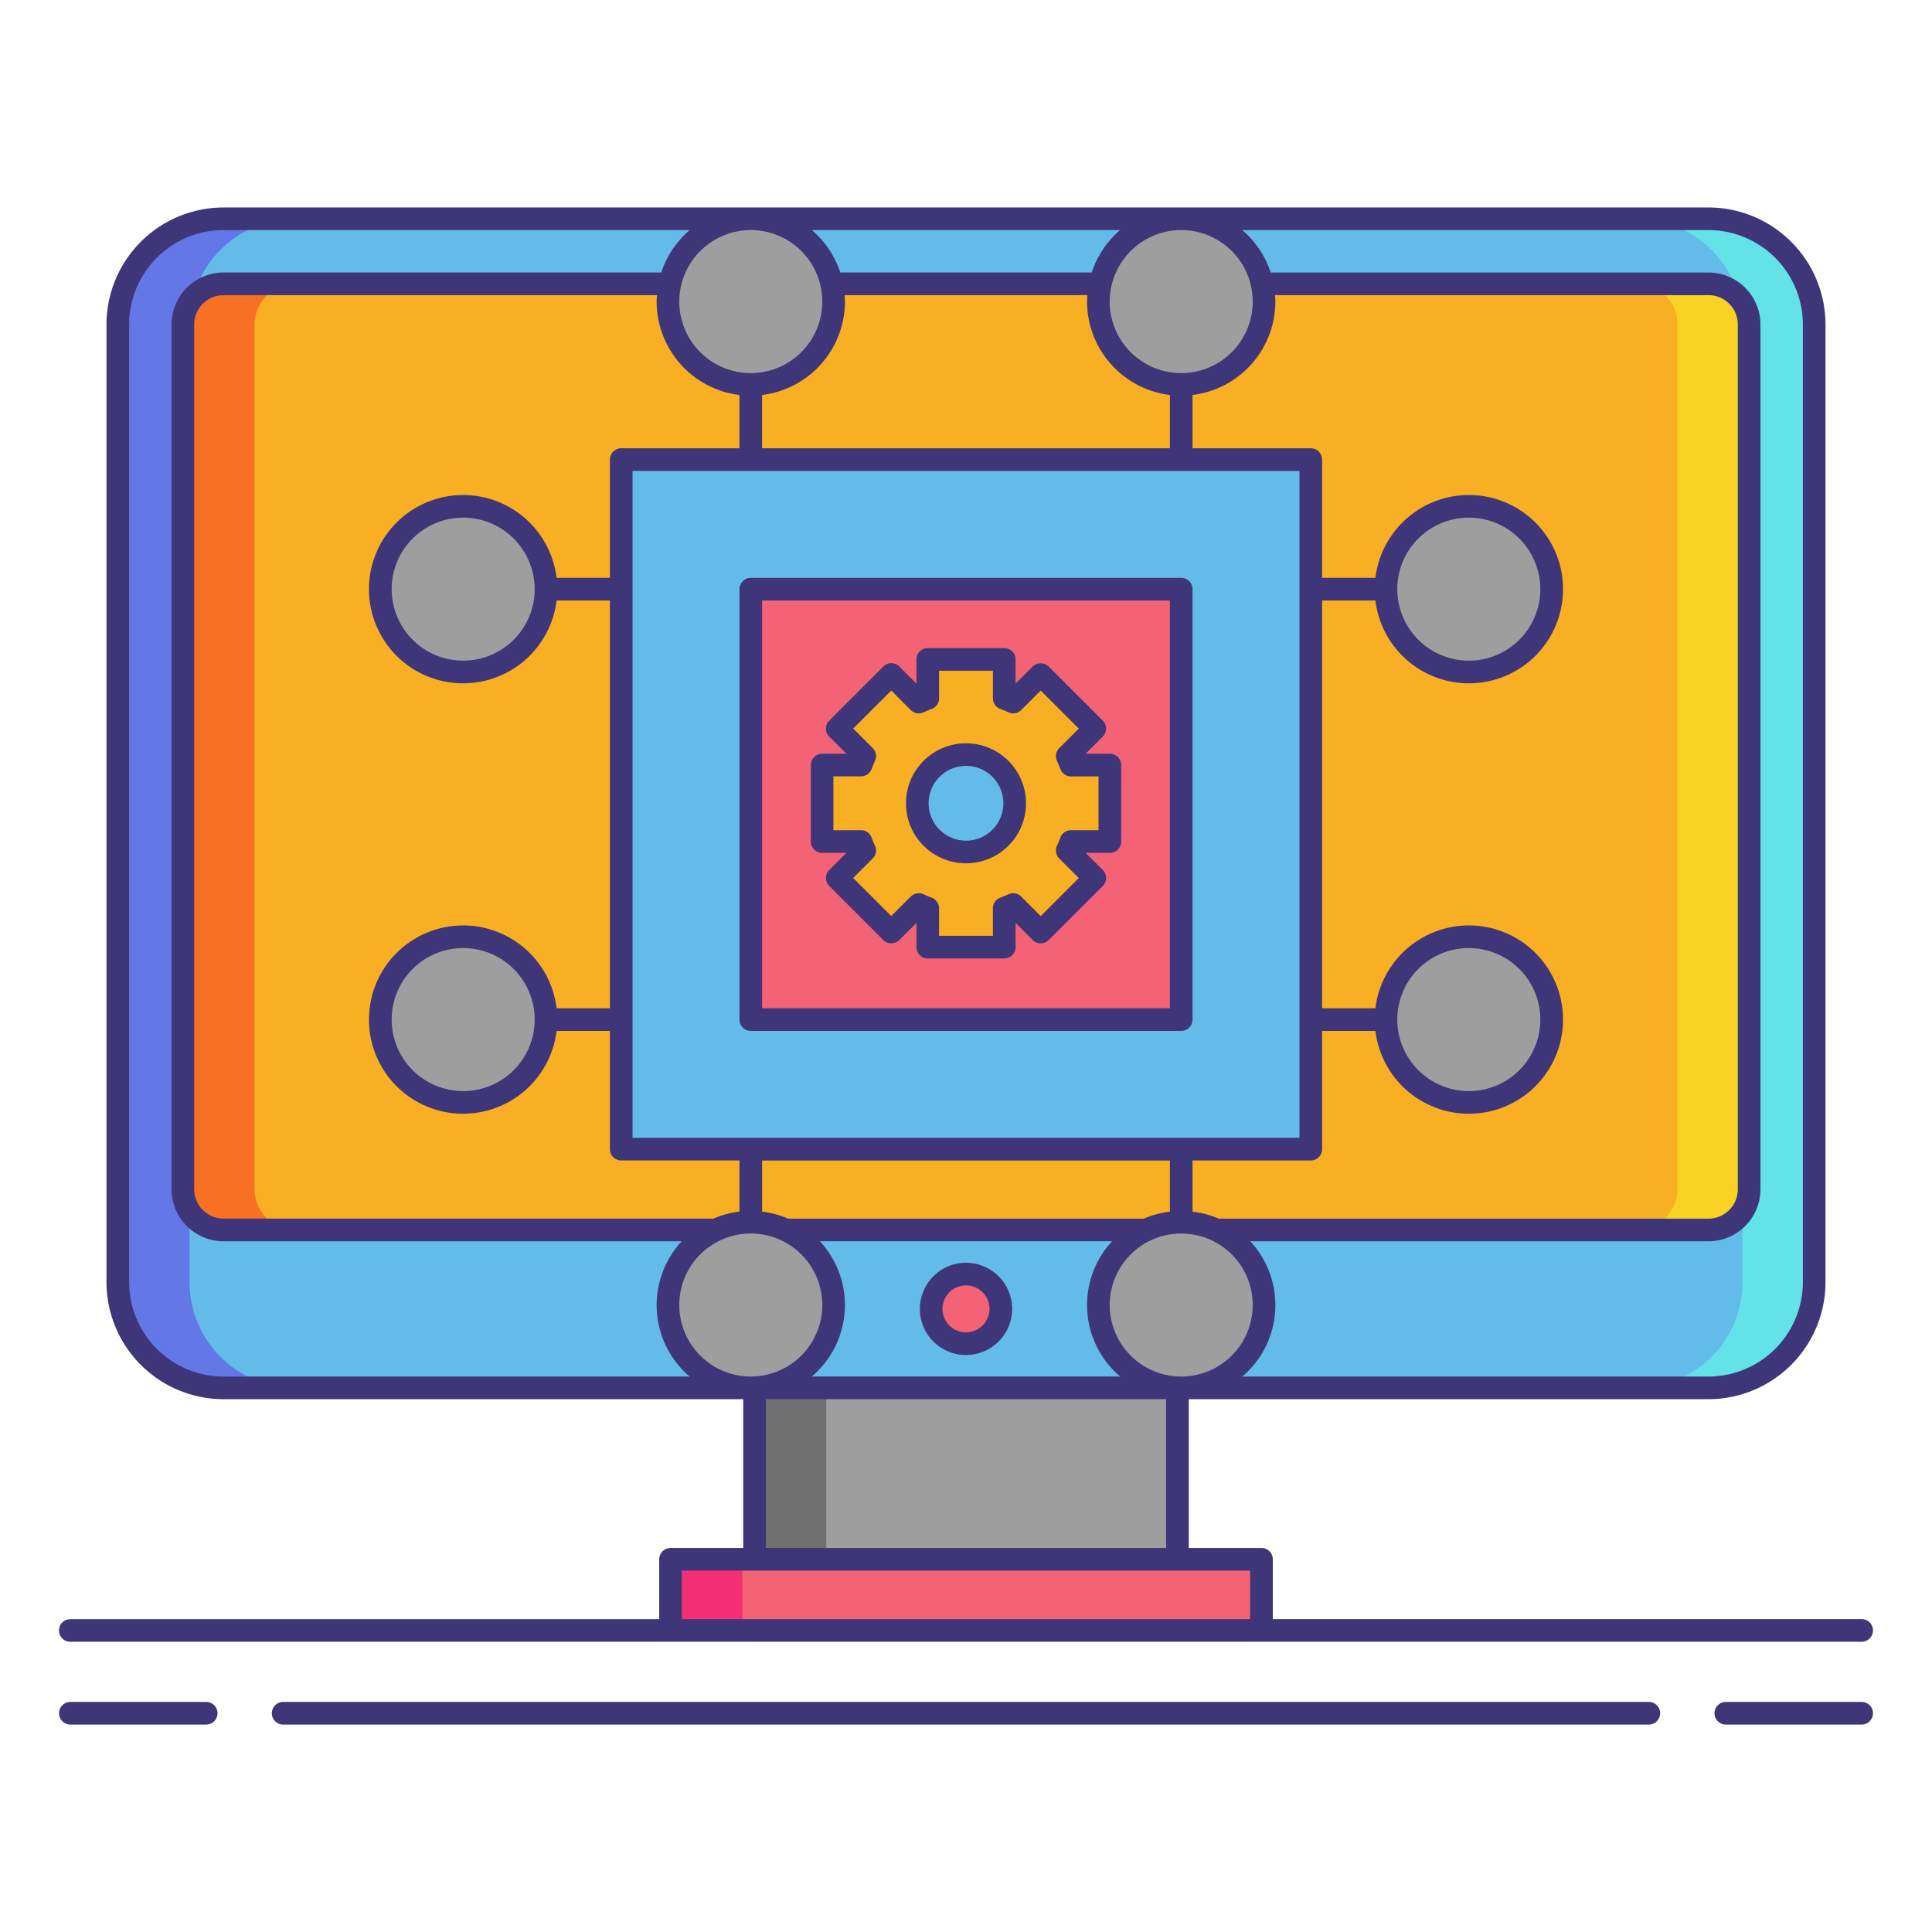 <svg xmlns="http://www.w3.org/2000/svg" viewBox="0 0 256 256"><title>icons_</title><rect x="15.61" y="28.986" width="224.78" height="154.91" rx="14.009" ry="14.009" fill="#63bce7"/><path d="M25.11,169.887V43A14.025,14.025,0,0,1,39.119,28.986h-9.5A14.025,14.025,0,0,0,15.61,43V169.887A14.025,14.025,0,0,0,29.619,183.9h9.5A14.025,14.025,0,0,1,25.11,169.887Z" fill="#6377e7"/><path d="M230.89,169.887V43a14.025,14.025,0,0,0-14.009-14.009h9.5A14.025,14.025,0,0,1,240.39,43V169.887A14.025,14.025,0,0,1,226.381,183.9h-9.5A14.025,14.025,0,0,0,230.89,169.887Z" fill="#63e2e7"/><rect x="24.231" y="37.607" width="207.538" height="125.366" rx="5.388" ry="5.388" fill="#f8af23"/><path d="M33.731,157.585V42.995a5.4,5.4,0,0,1,5.388-5.388h-9.5a5.4,5.4,0,0,0-5.388,5.388v114.59a5.4,5.4,0,0,0,5.388,5.388h9.5A5.4,5.4,0,0,1,33.731,157.585Z" fill="#f87023"/><path d="M222.269,157.585V42.995a5.4,5.4,0,0,0-5.388-5.388h9.5a5.4,5.4,0,0,1,5.388,5.388v114.59a5.4,5.4,0,0,1-5.388,5.388h-9.5A5.4,5.4,0,0,0,222.269,157.585Z" fill="#f8d323"/><rect x="88.847" y="206.612" width="78.305" height="9.429" fill="#f46275"/><rect x="88.847" y="206.612" width="9.5" height="9.429" fill="#f43075"/><rect x="99.983" y="183.896" width="56.035" height="22.716" fill="#9e9e9e"/><rect x="99.983" y="183.896" width="9.5" height="22.716" fill="#707070"/><circle cx="128" cy="173.435" r="4.613" fill="#f46275"/><circle cx="156.517" cy="39.962" r="10.975" fill="#9e9e9e"/><circle cx="99.483" cy="172.921" r="10.975" fill="#9e9e9e"/><circle cx="61.375" cy="135.103" r="10.975" fill="#9e9e9e"/><rect x="82.315" y="60.901" width="91.37" height="91.37" fill="#63bce7"/><rect x="99.483" y="78.069" width="57.034" height="57.034" transform="translate(234.586 -21.414) rotate(90)" fill="#f46275"/><circle cx="99.483" cy="39.962" r="10.975" fill="#9e9e9e"/><circle cx="156.517" cy="172.921" r="10.975" fill="#9e9e9e"/><circle cx="194.625" cy="78.069" r="10.975" fill="#9e9e9e"/><circle cx="194.625" cy="135.103" r="10.975" fill="#9e9e9e"/><circle cx="61.375" cy="78.069" r="10.975" fill="#9e9e9e"/><path d="M141.909,111.506c-.146.407-.311.8-.491,1.185l3.644,3.644L137.9,123.5l-3.644-3.644c-.387.18-.783.345-1.185.491V125.5H122.935v-5.156c-.4-.146-.8-.311-1.185-.491l-3.644,3.644-7.166-7.166,3.644-3.644c-.18-.387-.345-.779-.491-1.185h-5.156V101.374h5.156c.146-.4.311-.8.491-1.185l-3.644-3.644,7.166-7.166,3.644,3.648c.387-.18.783-.349,1.185-.495V87.38h10.131v5.152c.4.146.8.315,1.185.495l3.644-3.648,7.166,7.166-3.644,3.644c.18.387.345.783.491,1.185h5.152v10.131Z" fill="#f8af23"/><circle cx="128.001" cy="106.441" r="6.452" fill="#63bce7"/><path d="M128,167.321a6.113,6.113,0,1,0,6.113,6.113A6.12,6.12,0,0,0,128,167.321Zm0,9.227a3.113,3.113,0,1,1,3.113-3.113A3.117,3.117,0,0,1,128,176.548Z" fill="#3f3679"/><path d="M27.323,225.514h-18a1.5,1.5,0,0,0,0,3h18a1.5,1.5,0,1,0,0-3Z" fill="#3f3679"/><path d="M246.68,225.514h-18a1.5,1.5,0,0,0,0,3h18a1.5,1.5,0,0,0,0-3Z" fill="#3f3679"/><path d="M218.479,225.514H37.521a1.5,1.5,0,0,0,0,3H218.479a1.5,1.5,0,0,0,0-3Z" fill="#3f3679"/><path d="M9.32,217.541H246.68a1.5,1.5,0,0,0,0-3H168.652v-7.93a1.5,1.5,0,0,0-1.5-1.5h-9.635V185.4h68.863a15.526,15.526,0,0,0,15.509-15.508V43a15.526,15.526,0,0,0-15.509-15.509H29.619A15.526,15.526,0,0,0,14.11,43V169.888A15.526,15.526,0,0,0,29.619,185.4H98.482v19.716H88.848a1.5,1.5,0,0,0-1.5,1.5v7.93H9.32a1.5,1.5,0,0,0,0,3Zm80.688-44.62a9.475,9.475,0,1,1,9.475,9.475A9.486,9.486,0,0,1,90.008,172.921ZM97.982,52.337V59.4H82.315a1.5,1.5,0,0,0-1.5,1.5V76.569H73.751a12.476,12.476,0,1,0,0,3h7.064V133.6H73.751a12.475,12.475,0,1,0,0,3h7.064v15.667a1.5,1.5,0,0,0,1.5,1.5H97.982v6.774a12.377,12.377,0,0,0-3.484.947,1.55,1.55,0,0,0-.186-.019H29.619a3.892,3.892,0,0,1-3.888-3.888V43a3.892,3.892,0,0,1,3.888-3.889H87.051c-.019.284-.043.567-.043.855A12.486,12.486,0,0,0,97.982,52.337Zm1.5-21.851a9.475,9.475,0,1,1-9.475,9.476A9.487,9.487,0,0,1,99.482,30.486Zm12.476,9.476c0-.289-.024-.571-.043-.855h32.171c-.019.284-.043.567-.043.855a12.487,12.487,0,0,0,10.976,12.375V59.4H100.982V52.337A12.487,12.487,0,0,0,111.958,39.962Zm44.56-9.476a9.475,9.475,0,1,1-9.476,9.476A9.486,9.486,0,0,1,156.518,30.486Zm12.475,9.476c0-.289-.024-.571-.043-.855h57.432A3.892,3.892,0,0,1,230.269,43v114.59a3.892,3.892,0,0,1-3.888,3.888h-64.86c-.016,0-.031,0-.048,0a12.371,12.371,0,0,0-3.455-.933v-6.774h15.667a1.5,1.5,0,0,0,1.5-1.5V136.6h7.064a12.476,12.476,0,1,0,0-3h-7.064V79.569h7.064a12.476,12.476,0,1,0,0-3h-7.064V60.9a1.5,1.5,0,0,0-1.5-1.5H158.018V52.337A12.486,12.486,0,0,0,168.992,39.962ZM156.518,182.4a9.475,9.475,0,1,1,9.475-9.475A9.486,9.486,0,0,1,156.518,182.4Zm-51.955-20.923c-.038,0-.074.008-.111.011a12.376,12.376,0,0,0-3.469-.939v-6.774h54.035v6.774a12.372,12.372,0,0,0-3.445.928ZM83.815,62.4h88.369v88.369H83.815Zm101.334,72.7a9.475,9.475,0,1,1,9.476,9.475A9.487,9.487,0,0,1,185.149,135.1Zm0-57.034a9.475,9.475,0,1,1,9.476,9.476A9.487,9.487,0,0,1,185.149,78.069Zm-114.3,0a9.475,9.475,0,1,1-9.476-9.476A9.487,9.487,0,0,1,70.851,78.069Zm0,57.034a9.475,9.475,0,1,1-9.476-9.476A9.486,9.486,0,0,1,70.851,135.1Zm41.107,37.817a12.415,12.415,0,0,0-3.323-8.448h38.729a12.419,12.419,0,0,0,1.059,17.923H107.576A12.442,12.442,0,0,0,111.958,172.921ZM226.381,30.486A12.523,12.523,0,0,1,238.89,43V169.888A12.523,12.523,0,0,1,226.381,182.4h-61.77a12.42,12.42,0,0,0,1.059-17.923h60.711a6.9,6.9,0,0,0,6.888-6.888V43a6.9,6.9,0,0,0-6.888-6.889H168.375a12.5,12.5,0,0,0-3.765-5.62Zm-77.957,0a12.505,12.505,0,0,0-3.766,5.62H111.341a12.505,12.505,0,0,0-3.766-5.62ZM17.11,169.888V43A12.523,12.523,0,0,1,29.619,30.486h61.77a12.5,12.5,0,0,0-3.765,5.62H29.619A6.9,6.9,0,0,0,22.731,43v114.59a6.9,6.9,0,0,0,6.888,6.888H90.33A12.42,12.42,0,0,0,91.389,182.4H29.619A12.523,12.523,0,0,1,17.11,169.888ZM101.482,185.4h53.035v19.716H101.482ZM90.348,208.111h75.3v6.43h-75.3Z" fill="#3f3679"/><path d="M156.518,136.6a1.5,1.5,0,0,0,1.5-1.5V78.069a1.5,1.5,0,0,0-1.5-1.5H99.482a1.5,1.5,0,0,0-1.5,1.5V135.1a1.5,1.5,0,0,0,1.5,1.5ZM100.982,79.569h54.035V133.6H100.982Z" fill="#3f3679"/><path d="M147.063,99.874h-3.21l2.27-2.27a1.5,1.5,0,0,0,0-2.121l-7.165-7.165a1.544,1.544,0,0,0-2.121,0l-2.27,2.27v-3.21a1.5,1.5,0,0,0-1.5-1.5H122.935a1.5,1.5,0,0,0-1.5,1.5v3.21l-2.27-2.27a1.5,1.5,0,0,0-2.121,0l-7.165,7.165a1.5,1.5,0,0,0,0,2.121l2.27,2.27h-3.21a1.5,1.5,0,0,0-1.5,1.5v10.133a1.5,1.5,0,0,0,1.5,1.5h3.21l-2.27,2.27a1.5,1.5,0,0,0,0,2.121l7.165,7.165a1.545,1.545,0,0,0,2.121,0l2.27-2.27v3.21a1.5,1.5,0,0,0,1.5,1.5h10.133a1.5,1.5,0,0,0,1.5-1.5v-3.21l2.27,2.27a1.5,1.5,0,0,0,2.121,0l7.165-7.165a1.5,1.5,0,0,0,0-2.121l-2.27-2.27h3.21a1.5,1.5,0,0,0,1.5-1.5V101.374A1.5,1.5,0,0,0,147.063,99.874Zm-1.5,10.133H141.91a1.5,1.5,0,0,0-1.41.988c-.131.361-.281.715-.443,1.062a1.5,1.5,0,0,0,.3,1.7l2.586,2.585-5.044,5.044-2.585-2.586a1.5,1.5,0,0,0-1.7-.3c-.347.162-.7.313-1.062.443a1.5,1.5,0,0,0-.988,1.41V124h-7.133V120.35a1.5,1.5,0,0,0-.988-1.41c-.361-.131-.715-.281-1.062-.443a1.5,1.5,0,0,0-1.7.3l-2.585,2.586-5.044-5.044,2.586-2.585a1.5,1.5,0,0,0,.3-1.7c-.162-.347-.312-.7-.443-1.062a1.5,1.5,0,0,0-1.41-.988h-3.653v-7.133h3.653a1.5,1.5,0,0,0,1.41-.988c.131-.36.28-.714.442-1.06a1.5,1.5,0,0,0-.3-1.7l-2.586-2.586L118.1,91.5l2.585,2.586a1.5,1.5,0,0,0,1.7.3c.347-.162.7-.312,1.062-.443a1.5,1.5,0,0,0,.988-1.41V88.878h7.133v3.653a1.5,1.5,0,0,0,.988,1.41c.361.131.715.281,1.062.443a1.5,1.5,0,0,0,1.7-.3L137.9,91.5l5.044,5.044-2.586,2.586a1.5,1.5,0,0,0-.3,1.7c.162.346.312.7.442,1.06a1.5,1.5,0,0,0,1.41.988h3.653Z" fill="#3f3679"/><path d="M128,98.489a7.952,7.952,0,1,0,7.952,7.951A7.96,7.96,0,0,0,128,98.489Zm0,12.9a4.952,4.952,0,1,1,4.952-4.952A4.958,4.958,0,0,1,128,111.393Z" fill="#3f3679"/></svg>